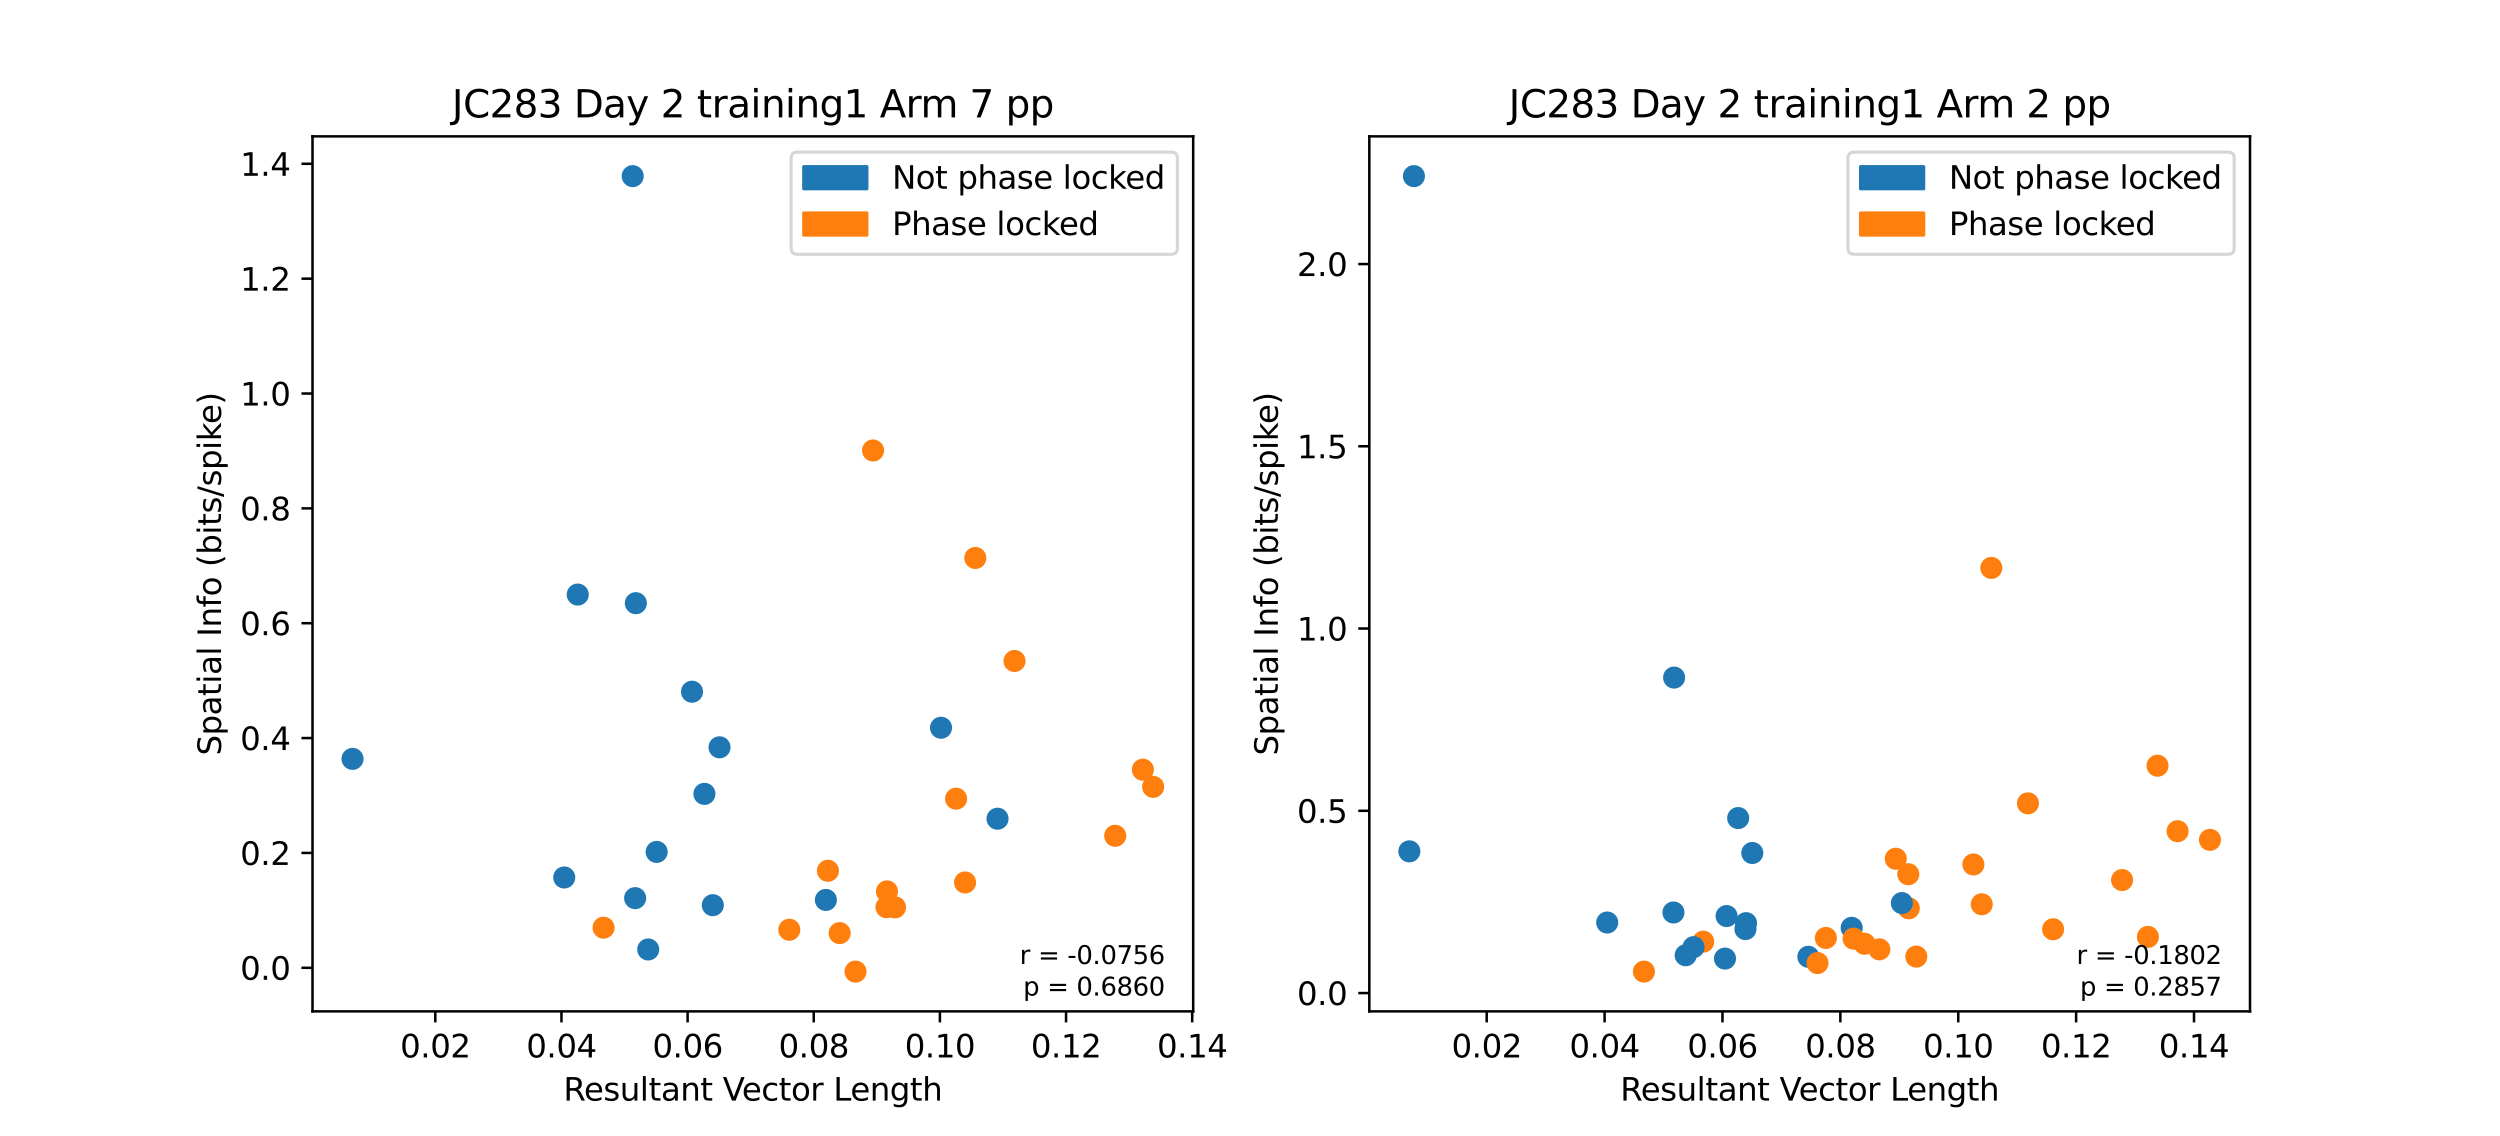 <?xml version="1.0" encoding="utf-8" standalone="no"?>
<!DOCTYPE svg PUBLIC "-//W3C//DTD SVG 1.1//EN"
  "http://www.w3.org/Graphics/SVG/1.1/DTD/svg11.dtd">
<svg xmlns:xlink="http://www.w3.org/1999/xlink" width="792pt" height="360pt" viewBox="0 0 792 360" xmlns="http://www.w3.org/2000/svg" version="1.1">
 <defs>
  <style type="text/css">*{stroke-linejoin: round; stroke-linecap: butt}</style>
 </defs>
 <g id="figure_1">
  <g id="patch_1">
   <path d="M 0 360 
L 792 360 
L 792 0 
L 0 0 
z
" style="fill: #ffffff"/>
  </g>
  <g id="axes_1">
   <g id="patch_2">
    <path d="M 99 320.4 
L 378 320.4 
L 378 43.2 
L 99 43.2 
z
" style="fill: #ffffff"/>
   </g>
   <g id="PathCollection_1">
    <defs>
     <path id="C0_0_6e0abe7664" d="M 0 3 
C 0.796 3 1.559 2.684 2.121 2.121 
C 2.684 1.559 3 0.796 3 -0 
C 3 -0.796 2.684 -1.559 2.121 -2.121 
C 1.559 -2.684 0.796 -3 0 -3 
C -0.796 -3 -1.559 -2.684 -2.121 -2.121 
C -2.684 -1.559 -3 -0.796 -3 0 
C -3 0.796 -2.684 1.559 -2.121 2.121 
C -1.559 2.684 -0.796 3 0 3 
z
"/>
    </defs>
    <g clip-path="url(#pef68d4ac75)">
     <use xlink:href="#C0_0_6e0abe7664" x="208.022" y="269.886" style="fill: #1f77b4; stroke: #1f77b4"/>
    </g>
    <g clip-path="url(#pef68d4ac75)">
     <use xlink:href="#C0_0_6e0abe7664" x="365.318" y="249.275" style="fill: #ff7f0e; stroke: #ff7f0e"/>
    </g>
    <g clip-path="url(#pef68d4ac75)">
     <use xlink:href="#C0_0_6e0abe7664" x="261.637" y="285.101" style="fill: #1f77b4; stroke: #1f77b4"/>
    </g>
    <g clip-path="url(#pef68d4ac75)">
     <use xlink:href="#C0_0_6e0abe7664" x="271.026" y="307.8" style="fill: #ff7f0e; stroke: #ff7f0e"/>
    </g>
    <g clip-path="url(#pef68d4ac75)">
     <use xlink:href="#C0_0_6e0abe7664" x="223.154" y="251.499" style="fill: #1f77b4; stroke: #1f77b4"/>
    </g>
    <g clip-path="url(#pef68d4ac75)">
     <use xlink:href="#C0_0_6e0abe7664" x="201.433" y="191.086" style="fill: #1f77b4; stroke: #1f77b4"/>
    </g>
    <g clip-path="url(#pef68d4ac75)">
     <use xlink:href="#C0_0_6e0abe7664" x="362.062" y="243.838" style="fill: #ff7f0e; stroke: #ff7f0e"/>
    </g>
    <g clip-path="url(#pef68d4ac75)">
     <use xlink:href="#C0_0_6e0abe7664" x="283.537" y="287.445" style="fill: #ff7f0e; stroke: #ff7f0e"/>
    </g>
    <g clip-path="url(#pef68d4ac75)">
     <use xlink:href="#C0_0_6e0abe7664" x="219.232" y="219.136" style="fill: #1f77b4; stroke: #1f77b4"/>
    </g>
    <g clip-path="url(#pef68d4ac75)">
     <use xlink:href="#C0_0_6e0abe7664" x="298.112" y="230.551" style="fill: #1f77b4; stroke: #1f77b4"/>
    </g>
    <g clip-path="url(#pef68d4ac75)">
     <use xlink:href="#C0_0_6e0abe7664" x="225.82" y="286.76" style="fill: #1f77b4; stroke: #1f77b4"/>
    </g>
    <g clip-path="url(#pef68d4ac75)">
     <use xlink:href="#C0_0_6e0abe7664" x="305.732" y="279.565" style="fill: #ff7f0e; stroke: #ff7f0e"/>
    </g>
    <g clip-path="url(#pef68d4ac75)">
     <use xlink:href="#C0_0_6e0abe7664" x="280.828" y="287.389" style="fill: #ff7f0e; stroke: #ff7f0e"/>
    </g>
    <g clip-path="url(#pef68d4ac75)">
     <use xlink:href="#C0_0_6e0abe7664" x="178.752" y="277.983" style="fill: #1f77b4; stroke: #1f77b4"/>
    </g>
    <g clip-path="url(#pef68d4ac75)">
     <use xlink:href="#C0_0_6e0abe7664" x="111.682" y="240.415" style="fill: #1f77b4; stroke: #1f77b4"/>
    </g>
    <g clip-path="url(#pef68d4ac75)">
     <use xlink:href="#C0_0_6e0abe7664" x="321.39" y="209.406" style="fill: #ff7f0e; stroke: #ff7f0e"/>
    </g>
    <g clip-path="url(#pef68d4ac75)">
     <use xlink:href="#C0_0_6e0abe7664" x="266.006" y="295.609" style="fill: #ff7f0e; stroke: #ff7f0e"/>
    </g>
    <g clip-path="url(#pef68d4ac75)">
     <use xlink:href="#C0_0_6e0abe7664" x="183.021" y="188.357" style="fill: #1f77b4; stroke: #1f77b4"/>
    </g>
    <g clip-path="url(#pef68d4ac75)">
     <use xlink:href="#C0_0_6e0abe7664" x="250.048" y="294.542" style="fill: #ff7f0e; stroke: #ff7f0e"/>
    </g>
    <g clip-path="url(#pef68d4ac75)">
     <use xlink:href="#C0_0_6e0abe7664" x="302.888" y="253.023" style="fill: #ff7f0e; stroke: #ff7f0e"/>
    </g>
    <g clip-path="url(#pef68d4ac75)">
     <use xlink:href="#C0_0_6e0abe7664" x="280.994" y="282.396" style="fill: #ff7f0e; stroke: #ff7f0e"/>
    </g>
    <g clip-path="url(#pef68d4ac75)">
     <use xlink:href="#C0_0_6e0abe7664" x="201.213" y="284.528" style="fill: #1f77b4; stroke: #1f77b4"/>
    </g>
    <g clip-path="url(#pef68d4ac75)">
     <use xlink:href="#C0_0_6e0abe7664" x="308.979" y="176.768" style="fill: #ff7f0e; stroke: #ff7f0e"/>
    </g>
    <g clip-path="url(#pef68d4ac75)">
     <use xlink:href="#C0_0_6e0abe7664" x="200.441" y="55.8" style="fill: #1f77b4; stroke: #1f77b4"/>
    </g>
    <g clip-path="url(#pef68d4ac75)">
     <use xlink:href="#C0_0_6e0abe7664" x="276.582" y="142.708" style="fill: #ff7f0e; stroke: #ff7f0e"/>
    </g>
    <g clip-path="url(#pef68d4ac75)">
     <use xlink:href="#C0_0_6e0abe7664" x="353.297" y="264.772" style="fill: #ff7f0e; stroke: #ff7f0e"/>
    </g>
    <g clip-path="url(#pef68d4ac75)">
     <use xlink:href="#C0_0_6e0abe7664" x="191.206" y="293.89" style="fill: #ff7f0e; stroke: #ff7f0e"/>
    </g>
    <g clip-path="url(#pef68d4ac75)">
     <use xlink:href="#C0_0_6e0abe7664" x="262.283" y="275.866" style="fill: #ff7f0e; stroke: #ff7f0e"/>
    </g>
    <g clip-path="url(#pef68d4ac75)">
     <use xlink:href="#C0_0_6e0abe7664" x="205.357" y="300.789" style="fill: #1f77b4; stroke: #1f77b4"/>
    </g>
    <g clip-path="url(#pef68d4ac75)">
     <use xlink:href="#C0_0_6e0abe7664" x="316.014" y="259.37" style="fill: #1f77b4; stroke: #1f77b4"/>
    </g>
    <g clip-path="url(#pef68d4ac75)">
     <use xlink:href="#C0_0_6e0abe7664" x="227.944" y="236.745" style="fill: #1f77b4; stroke: #1f77b4"/>
    </g>
   </g>
   <g id="matplotlib.axis_1">
    <g id="xtick_1">
     <g id="line2d_1">
      <defs>
       <path id="m5cab995575" d="M 0 0 
L 0 3.5 
" style="stroke: #000000; stroke-width: 0.8"/>
      </defs>
      <g>
       <use xlink:href="#m5cab995575" x="137.905" y="320.4" style="stroke: #000000; stroke-width: 0.8"/>
      </g>
     </g>
     <g id="text_1">
      <!-- 0.02 -->
      <g transform="translate(126.773 334.998)scale(0.1 -0.1)">
       <defs>
        <path id="DejaVuSans-30" d="M 2034 4250 
Q 1547 4250 1301 3770 
Q 1056 3291 1056 2328 
Q 1056 1369 1301 889 
Q 1547 409 2034 409 
Q 2525 409 2770 889 
Q 3016 1369 3016 2328 
Q 3016 3291 2770 3770 
Q 2525 4250 2034 4250 
z
M 2034 4750 
Q 2819 4750 3233 4129 
Q 3647 3509 3647 2328 
Q 3647 1150 3233 529 
Q 2819 -91 2034 -91 
Q 1250 -91 836 529 
Q 422 1150 422 2328 
Q 422 3509 836 4129 
Q 1250 4750 2034 4750 
z
" transform="scale(0.016)"/>
        <path id="DejaVuSans-2e" d="M 684 794 
L 1344 794 
L 1344 0 
L 684 0 
L 684 794 
z
" transform="scale(0.016)"/>
        <path id="DejaVuSans-32" d="M 1228 531 
L 3431 531 
L 3431 0 
L 469 0 
L 469 531 
Q 828 903 1448 1529 
Q 2069 2156 2228 2338 
Q 2531 2678 2651 2914 
Q 2772 3150 2772 3378 
Q 2772 3750 2511 3984 
Q 2250 4219 1831 4219 
Q 1534 4219 1204 4116 
Q 875 4013 500 3803 
L 500 4441 
Q 881 4594 1212 4672 
Q 1544 4750 1819 4750 
Q 2544 4750 2975 4387 
Q 3406 4025 3406 3419 
Q 3406 3131 3298 2873 
Q 3191 2616 2906 2266 
Q 2828 2175 2409 1742 
Q 1991 1309 1228 531 
z
" transform="scale(0.016)"/>
       </defs>
       <use xlink:href="#DejaVuSans-30"/>
       <use xlink:href="#DejaVuSans-2e" x="63.623"/>
       <use xlink:href="#DejaVuSans-30" x="95.41"/>
       <use xlink:href="#DejaVuSans-32" x="159.033"/>
      </g>
     </g>
    </g>
    <g id="xtick_2">
     <g id="line2d_2">
      <g>
       <use xlink:href="#m5cab995575" x="177.869" y="320.4" style="stroke: #000000; stroke-width: 0.8"/>
      </g>
     </g>
     <g id="text_2">
      <!-- 0.04 -->
      <g transform="translate(166.736 334.998)scale(0.1 -0.1)">
       <defs>
        <path id="DejaVuSans-34" d="M 2419 4116 
L 825 1625 
L 2419 1625 
L 2419 4116 
z
M 2253 4666 
L 3047 4666 
L 3047 1625 
L 3713 1625 
L 3713 1100 
L 3047 1100 
L 3047 0 
L 2419 0 
L 2419 1100 
L 313 1100 
L 313 1709 
L 2253 4666 
z
" transform="scale(0.016)"/>
       </defs>
       <use xlink:href="#DejaVuSans-30"/>
       <use xlink:href="#DejaVuSans-2e" x="63.623"/>
       <use xlink:href="#DejaVuSans-30" x="95.41"/>
       <use xlink:href="#DejaVuSans-34" x="159.033"/>
      </g>
     </g>
    </g>
    <g id="xtick_3">
     <g id="line2d_3">
      <g>
       <use xlink:href="#m5cab995575" x="217.833" y="320.4" style="stroke: #000000; stroke-width: 0.8"/>
      </g>
     </g>
     <g id="text_3">
      <!-- 0.06 -->
      <g transform="translate(206.7 334.998)scale(0.1 -0.1)">
       <defs>
        <path id="DejaVuSans-36" d="M 2113 2584 
Q 1688 2584 1439 2293 
Q 1191 2003 1191 1497 
Q 1191 994 1439 701 
Q 1688 409 2113 409 
Q 2538 409 2786 701 
Q 3034 994 3034 1497 
Q 3034 2003 2786 2293 
Q 2538 2584 2113 2584 
z
M 3366 4563 
L 3366 3988 
Q 3128 4100 2886 4159 
Q 2644 4219 2406 4219 
Q 1781 4219 1451 3797 
Q 1122 3375 1075 2522 
Q 1259 2794 1537 2939 
Q 1816 3084 2150 3084 
Q 2853 3084 3261 2657 
Q 3669 2231 3669 1497 
Q 3669 778 3244 343 
Q 2819 -91 2113 -91 
Q 1303 -91 875 529 
Q 447 1150 447 2328 
Q 447 3434 972 4092 
Q 1497 4750 2381 4750 
Q 2619 4750 2861 4703 
Q 3103 4656 3366 4563 
z
" transform="scale(0.016)"/>
       </defs>
       <use xlink:href="#DejaVuSans-30"/>
       <use xlink:href="#DejaVuSans-2e" x="63.623"/>
       <use xlink:href="#DejaVuSans-30" x="95.41"/>
       <use xlink:href="#DejaVuSans-36" x="159.033"/>
      </g>
     </g>
    </g>
    <g id="xtick_4">
     <g id="line2d_4">
      <g>
       <use xlink:href="#m5cab995575" x="257.797" y="320.4" style="stroke: #000000; stroke-width: 0.8"/>
      </g>
     </g>
     <g id="text_4">
      <!-- 0.08 -->
      <g transform="translate(246.664 334.998)scale(0.1 -0.1)">
       <defs>
        <path id="DejaVuSans-38" d="M 2034 2216 
Q 1584 2216 1326 1975 
Q 1069 1734 1069 1313 
Q 1069 891 1326 650 
Q 1584 409 2034 409 
Q 2484 409 2743 651 
Q 3003 894 3003 1313 
Q 3003 1734 2745 1975 
Q 2488 2216 2034 2216 
z
M 1403 2484 
Q 997 2584 770 2862 
Q 544 3141 544 3541 
Q 544 4100 942 4425 
Q 1341 4750 2034 4750 
Q 2731 4750 3128 4425 
Q 3525 4100 3525 3541 
Q 3525 3141 3298 2862 
Q 3072 2584 2669 2484 
Q 3125 2378 3379 2068 
Q 3634 1759 3634 1313 
Q 3634 634 3220 271 
Q 2806 -91 2034 -91 
Q 1263 -91 848 271 
Q 434 634 434 1313 
Q 434 1759 690 2068 
Q 947 2378 1403 2484 
z
M 1172 3481 
Q 1172 3119 1398 2916 
Q 1625 2713 2034 2713 
Q 2441 2713 2670 2916 
Q 2900 3119 2900 3481 
Q 2900 3844 2670 4047 
Q 2441 4250 2034 4250 
Q 1625 4250 1398 4047 
Q 1172 3844 1172 3481 
z
" transform="scale(0.016)"/>
       </defs>
       <use xlink:href="#DejaVuSans-30"/>
       <use xlink:href="#DejaVuSans-2e" x="63.623"/>
       <use xlink:href="#DejaVuSans-30" x="95.41"/>
       <use xlink:href="#DejaVuSans-38" x="159.033"/>
      </g>
     </g>
    </g>
    <g id="xtick_5">
     <g id="line2d_5">
      <g>
       <use xlink:href="#m5cab995575" x="297.761" y="320.4" style="stroke: #000000; stroke-width: 0.8"/>
      </g>
     </g>
     <g id="text_5">
      <!-- 0.10 -->
      <g transform="translate(286.628 334.998)scale(0.1 -0.1)">
       <defs>
        <path id="DejaVuSans-31" d="M 794 531 
L 1825 531 
L 1825 4091 
L 703 3866 
L 703 4441 
L 1819 4666 
L 2450 4666 
L 2450 531 
L 3481 531 
L 3481 0 
L 794 0 
L 794 531 
z
" transform="scale(0.016)"/>
       </defs>
       <use xlink:href="#DejaVuSans-30"/>
       <use xlink:href="#DejaVuSans-2e" x="63.623"/>
       <use xlink:href="#DejaVuSans-31" x="95.41"/>
       <use xlink:href="#DejaVuSans-30" x="159.033"/>
      </g>
     </g>
    </g>
    <g id="xtick_6">
     <g id="line2d_6">
      <g>
       <use xlink:href="#m5cab995575" x="337.725" y="320.4" style="stroke: #000000; stroke-width: 0.8"/>
      </g>
     </g>
     <g id="text_6">
      <!-- 0.12 -->
      <g transform="translate(326.592 334.998)scale(0.1 -0.1)">
       <use xlink:href="#DejaVuSans-30"/>
       <use xlink:href="#DejaVuSans-2e" x="63.623"/>
       <use xlink:href="#DejaVuSans-31" x="95.41"/>
       <use xlink:href="#DejaVuSans-32" x="159.033"/>
      </g>
     </g>
    </g>
    <g id="xtick_7">
     <g id="line2d_7">
      <g>
       <use xlink:href="#m5cab995575" x="377.689" y="320.4" style="stroke: #000000; stroke-width: 0.8"/>
      </g>
     </g>
     <g id="text_7">
      <!-- 0.14 -->
      <g transform="translate(366.556 334.998)scale(0.1 -0.1)">
       <use xlink:href="#DejaVuSans-30"/>
       <use xlink:href="#DejaVuSans-2e" x="63.623"/>
       <use xlink:href="#DejaVuSans-31" x="95.41"/>
       <use xlink:href="#DejaVuSans-34" x="159.033"/>
      </g>
     </g>
    </g>
    <g id="text_8">
     <!-- Resultant Vector Length -->
     <g transform="translate(178.5 348.677)scale(0.1 -0.1)">
      <defs>
       <path id="DejaVuSans-52" d="M 2841 2188 
Q 3044 2119 3236 1894 
Q 3428 1669 3622 1275 
L 4263 0 
L 3584 0 
L 2988 1197 
Q 2756 1666 2539 1819 
Q 2322 1972 1947 1972 
L 1259 1972 
L 1259 0 
L 628 0 
L 628 4666 
L 2053 4666 
Q 2853 4666 3247 4331 
Q 3641 3997 3641 3322 
Q 3641 2881 3436 2590 
Q 3231 2300 2841 2188 
z
M 1259 4147 
L 1259 2491 
L 2053 2491 
Q 2509 2491 2742 2702 
Q 2975 2913 2975 3322 
Q 2975 3731 2742 3939 
Q 2509 4147 2053 4147 
L 1259 4147 
z
" transform="scale(0.016)"/>
       <path id="DejaVuSans-65" d="M 3597 1894 
L 3597 1613 
L 953 1613 
Q 991 1019 1311 708 
Q 1631 397 2203 397 
Q 2534 397 2845 478 
Q 3156 559 3463 722 
L 3463 178 
Q 3153 47 2828 -22 
Q 2503 -91 2169 -91 
Q 1331 -91 842 396 
Q 353 884 353 1716 
Q 353 2575 817 3079 
Q 1281 3584 2069 3584 
Q 2775 3584 3186 3129 
Q 3597 2675 3597 1894 
z
M 3022 2063 
Q 3016 2534 2758 2815 
Q 2500 3097 2075 3097 
Q 1594 3097 1305 2825 
Q 1016 2553 972 2059 
L 3022 2063 
z
" transform="scale(0.016)"/>
       <path id="DejaVuSans-73" d="M 2834 3397 
L 2834 2853 
Q 2591 2978 2328 3040 
Q 2066 3103 1784 3103 
Q 1356 3103 1142 2972 
Q 928 2841 928 2578 
Q 928 2378 1081 2264 
Q 1234 2150 1697 2047 
L 1894 2003 
Q 2506 1872 2764 1633 
Q 3022 1394 3022 966 
Q 3022 478 2636 193 
Q 2250 -91 1575 -91 
Q 1294 -91 989 -36 
Q 684 19 347 128 
L 347 722 
Q 666 556 975 473 
Q 1284 391 1588 391 
Q 1994 391 2212 530 
Q 2431 669 2431 922 
Q 2431 1156 2273 1281 
Q 2116 1406 1581 1522 
L 1381 1569 
Q 847 1681 609 1914 
Q 372 2147 372 2553 
Q 372 3047 722 3315 
Q 1072 3584 1716 3584 
Q 2034 3584 2315 3537 
Q 2597 3491 2834 3397 
z
" transform="scale(0.016)"/>
       <path id="DejaVuSans-75" d="M 544 1381 
L 544 3500 
L 1119 3500 
L 1119 1403 
Q 1119 906 1312 657 
Q 1506 409 1894 409 
Q 2359 409 2629 706 
Q 2900 1003 2900 1516 
L 2900 3500 
L 3475 3500 
L 3475 0 
L 2900 0 
L 2900 538 
Q 2691 219 2414 64 
Q 2138 -91 1772 -91 
Q 1169 -91 856 284 
Q 544 659 544 1381 
z
M 1991 3584 
L 1991 3584 
z
" transform="scale(0.016)"/>
       <path id="DejaVuSans-6c" d="M 603 4863 
L 1178 4863 
L 1178 0 
L 603 0 
L 603 4863 
z
" transform="scale(0.016)"/>
       <path id="DejaVuSans-74" d="M 1172 4494 
L 1172 3500 
L 2356 3500 
L 2356 3053 
L 1172 3053 
L 1172 1153 
Q 1172 725 1289 603 
Q 1406 481 1766 481 
L 2356 481 
L 2356 0 
L 1766 0 
Q 1100 0 847 248 
Q 594 497 594 1153 
L 594 3053 
L 172 3053 
L 172 3500 
L 594 3500 
L 594 4494 
L 1172 4494 
z
" transform="scale(0.016)"/>
       <path id="DejaVuSans-61" d="M 2194 1759 
Q 1497 1759 1228 1600 
Q 959 1441 959 1056 
Q 959 750 1161 570 
Q 1363 391 1709 391 
Q 2188 391 2477 730 
Q 2766 1069 2766 1631 
L 2766 1759 
L 2194 1759 
z
M 3341 1997 
L 3341 0 
L 2766 0 
L 2766 531 
Q 2569 213 2275 61 
Q 1981 -91 1556 -91 
Q 1019 -91 701 211 
Q 384 513 384 1019 
Q 384 1609 779 1909 
Q 1175 2209 1959 2209 
L 2766 2209 
L 2766 2266 
Q 2766 2663 2505 2880 
Q 2244 3097 1772 3097 
Q 1472 3097 1187 3025 
Q 903 2953 641 2809 
L 641 3341 
Q 956 3463 1253 3523 
Q 1550 3584 1831 3584 
Q 2591 3584 2966 3190 
Q 3341 2797 3341 1997 
z
" transform="scale(0.016)"/>
       <path id="DejaVuSans-6e" d="M 3513 2113 
L 3513 0 
L 2938 0 
L 2938 2094 
Q 2938 2591 2744 2837 
Q 2550 3084 2163 3084 
Q 1697 3084 1428 2787 
Q 1159 2491 1159 1978 
L 1159 0 
L 581 0 
L 581 3500 
L 1159 3500 
L 1159 2956 
Q 1366 3272 1645 3428 
Q 1925 3584 2291 3584 
Q 2894 3584 3203 3211 
Q 3513 2838 3513 2113 
z
" transform="scale(0.016)"/>
       <path id="DejaVuSans-20" transform="scale(0.016)"/>
       <path id="DejaVuSans-56" d="M 1831 0 
L 50 4666 
L 709 4666 
L 2188 738 
L 3669 4666 
L 4325 4666 
L 2547 0 
L 1831 0 
z
" transform="scale(0.016)"/>
       <path id="DejaVuSans-63" d="M 3122 3366 
L 3122 2828 
Q 2878 2963 2633 3030 
Q 2388 3097 2138 3097 
Q 1578 3097 1268 2742 
Q 959 2388 959 1747 
Q 959 1106 1268 751 
Q 1578 397 2138 397 
Q 2388 397 2633 464 
Q 2878 531 3122 666 
L 3122 134 
Q 2881 22 2623 -34 
Q 2366 -91 2075 -91 
Q 1284 -91 818 406 
Q 353 903 353 1747 
Q 353 2603 823 3093 
Q 1294 3584 2113 3584 
Q 2378 3584 2631 3529 
Q 2884 3475 3122 3366 
z
" transform="scale(0.016)"/>
       <path id="DejaVuSans-6f" d="M 1959 3097 
Q 1497 3097 1228 2736 
Q 959 2375 959 1747 
Q 959 1119 1226 758 
Q 1494 397 1959 397 
Q 2419 397 2687 759 
Q 2956 1122 2956 1747 
Q 2956 2369 2687 2733 
Q 2419 3097 1959 3097 
z
M 1959 3584 
Q 2709 3584 3137 3096 
Q 3566 2609 3566 1747 
Q 3566 888 3137 398 
Q 2709 -91 1959 -91 
Q 1206 -91 779 398 
Q 353 888 353 1747 
Q 353 2609 779 3096 
Q 1206 3584 1959 3584 
z
" transform="scale(0.016)"/>
       <path id="DejaVuSans-72" d="M 2631 2963 
Q 2534 3019 2420 3045 
Q 2306 3072 2169 3072 
Q 1681 3072 1420 2755 
Q 1159 2438 1159 1844 
L 1159 0 
L 581 0 
L 581 3500 
L 1159 3500 
L 1159 2956 
Q 1341 3275 1631 3429 
Q 1922 3584 2338 3584 
Q 2397 3584 2469 3576 
Q 2541 3569 2628 3553 
L 2631 2963 
z
" transform="scale(0.016)"/>
       <path id="DejaVuSans-4c" d="M 628 4666 
L 1259 4666 
L 1259 531 
L 3531 531 
L 3531 0 
L 628 0 
L 628 4666 
z
" transform="scale(0.016)"/>
       <path id="DejaVuSans-67" d="M 2906 1791 
Q 2906 2416 2648 2759 
Q 2391 3103 1925 3103 
Q 1463 3103 1205 2759 
Q 947 2416 947 1791 
Q 947 1169 1205 825 
Q 1463 481 1925 481 
Q 2391 481 2648 825 
Q 2906 1169 2906 1791 
z
M 3481 434 
Q 3481 -459 3084 -895 
Q 2688 -1331 1869 -1331 
Q 1566 -1331 1297 -1286 
Q 1028 -1241 775 -1147 
L 775 -588 
Q 1028 -725 1275 -790 
Q 1522 -856 1778 -856 
Q 2344 -856 2625 -561 
Q 2906 -266 2906 331 
L 2906 616 
Q 2728 306 2450 153 
Q 2172 0 1784 0 
Q 1141 0 747 490 
Q 353 981 353 1791 
Q 353 2603 747 3093 
Q 1141 3584 1784 3584 
Q 2172 3584 2450 3431 
Q 2728 3278 2906 2969 
L 2906 3500 
L 3481 3500 
L 3481 434 
z
" transform="scale(0.016)"/>
       <path id="DejaVuSans-68" d="M 3513 2113 
L 3513 0 
L 2938 0 
L 2938 2094 
Q 2938 2591 2744 2837 
Q 2550 3084 2163 3084 
Q 1697 3084 1428 2787 
Q 1159 2491 1159 1978 
L 1159 0 
L 581 0 
L 581 4863 
L 1159 4863 
L 1159 2956 
Q 1366 3272 1645 3428 
Q 1925 3584 2291 3584 
Q 2894 3584 3203 3211 
Q 3513 2838 3513 2113 
z
" transform="scale(0.016)"/>
      </defs>
      <use xlink:href="#DejaVuSans-52"/>
      <use xlink:href="#DejaVuSans-65" x="64.982"/>
      <use xlink:href="#DejaVuSans-73" x="126.506"/>
      <use xlink:href="#DejaVuSans-75" x="178.605"/>
      <use xlink:href="#DejaVuSans-6c" x="241.984"/>
      <use xlink:href="#DejaVuSans-74" x="269.768"/>
      <use xlink:href="#DejaVuSans-61" x="308.977"/>
      <use xlink:href="#DejaVuSans-6e" x="370.256"/>
      <use xlink:href="#DejaVuSans-74" x="433.635"/>
      <use xlink:href="#DejaVuSans-20" x="472.844"/>
      <use xlink:href="#DejaVuSans-56" x="504.631"/>
      <use xlink:href="#DejaVuSans-65" x="565.289"/>
      <use xlink:href="#DejaVuSans-63" x="626.812"/>
      <use xlink:href="#DejaVuSans-74" x="681.793"/>
      <use xlink:href="#DejaVuSans-6f" x="721.002"/>
      <use xlink:href="#DejaVuSans-72" x="782.184"/>
      <use xlink:href="#DejaVuSans-20" x="823.297"/>
      <use xlink:href="#DejaVuSans-4c" x="855.084"/>
      <use xlink:href="#DejaVuSans-65" x="909.047"/>
      <use xlink:href="#DejaVuSans-6e" x="970.57"/>
      <use xlink:href="#DejaVuSans-67" x="1033.949"/>
      <use xlink:href="#DejaVuSans-74" x="1097.426"/>
      <use xlink:href="#DejaVuSans-68" x="1136.635"/>
     </g>
    </g>
   </g>
   <g id="matplotlib.axis_2">
    <g id="ytick_1">
     <g id="line2d_8">
      <defs>
       <path id="ma5aa54ca08" d="M 0 0 
L -3.5 0 
" style="stroke: #000000; stroke-width: 0.8"/>
      </defs>
      <g>
       <use xlink:href="#ma5aa54ca08" x="99" y="306.593" style="stroke: #000000; stroke-width: 0.8"/>
      </g>
     </g>
     <g id="text_9">
      <!-- 0.0 -->
      <g transform="translate(76.097 310.392)scale(0.1 -0.1)">
       <use xlink:href="#DejaVuSans-30"/>
       <use xlink:href="#DejaVuSans-2e" x="63.623"/>
       <use xlink:href="#DejaVuSans-30" x="95.41"/>
      </g>
     </g>
    </g>
    <g id="ytick_2">
     <g id="line2d_9">
      <g>
       <use xlink:href="#ma5aa54ca08" x="99" y="270.207" style="stroke: #000000; stroke-width: 0.8"/>
      </g>
     </g>
     <g id="text_10">
      <!-- 0.2 -->
      <g transform="translate(76.097 274.006)scale(0.1 -0.1)">
       <use xlink:href="#DejaVuSans-30"/>
       <use xlink:href="#DejaVuSans-2e" x="63.623"/>
       <use xlink:href="#DejaVuSans-32" x="95.41"/>
      </g>
     </g>
    </g>
    <g id="ytick_3">
     <g id="line2d_10">
      <g>
       <use xlink:href="#ma5aa54ca08" x="99" y="233.821" style="stroke: #000000; stroke-width: 0.8"/>
      </g>
     </g>
     <g id="text_11">
      <!-- 0.4 -->
      <g transform="translate(76.097 237.62)scale(0.1 -0.1)">
       <use xlink:href="#DejaVuSans-30"/>
       <use xlink:href="#DejaVuSans-2e" x="63.623"/>
       <use xlink:href="#DejaVuSans-34" x="95.41"/>
      </g>
     </g>
    </g>
    <g id="ytick_4">
     <g id="line2d_11">
      <g>
       <use xlink:href="#ma5aa54ca08" x="99" y="197.435" style="stroke: #000000; stroke-width: 0.8"/>
      </g>
     </g>
     <g id="text_12">
      <!-- 0.6 -->
      <g transform="translate(76.097 201.234)scale(0.1 -0.1)">
       <use xlink:href="#DejaVuSans-30"/>
       <use xlink:href="#DejaVuSans-2e" x="63.623"/>
       <use xlink:href="#DejaVuSans-36" x="95.41"/>
      </g>
     </g>
    </g>
    <g id="ytick_5">
     <g id="line2d_12">
      <g>
       <use xlink:href="#ma5aa54ca08" x="99" y="161.049" style="stroke: #000000; stroke-width: 0.8"/>
      </g>
     </g>
     <g id="text_13">
      <!-- 0.8 -->
      <g transform="translate(76.097 164.848)scale(0.1 -0.1)">
       <use xlink:href="#DejaVuSans-30"/>
       <use xlink:href="#DejaVuSans-2e" x="63.623"/>
       <use xlink:href="#DejaVuSans-38" x="95.41"/>
      </g>
     </g>
    </g>
    <g id="ytick_6">
     <g id="line2d_13">
      <g>
       <use xlink:href="#ma5aa54ca08" x="99" y="124.663" style="stroke: #000000; stroke-width: 0.8"/>
      </g>
     </g>
     <g id="text_14">
      <!-- 1.0 -->
      <g transform="translate(76.097 128.462)scale(0.1 -0.1)">
       <use xlink:href="#DejaVuSans-31"/>
       <use xlink:href="#DejaVuSans-2e" x="63.623"/>
       <use xlink:href="#DejaVuSans-30" x="95.41"/>
      </g>
     </g>
    </g>
    <g id="ytick_7">
     <g id="line2d_14">
      <g>
       <use xlink:href="#ma5aa54ca08" x="99" y="88.277" style="stroke: #000000; stroke-width: 0.8"/>
      </g>
     </g>
     <g id="text_15">
      <!-- 1.2 -->
      <g transform="translate(76.097 92.076)scale(0.1 -0.1)">
       <use xlink:href="#DejaVuSans-31"/>
       <use xlink:href="#DejaVuSans-2e" x="63.623"/>
       <use xlink:href="#DejaVuSans-32" x="95.41"/>
      </g>
     </g>
    </g>
    <g id="ytick_8">
     <g id="line2d_15">
      <g>
       <use xlink:href="#ma5aa54ca08" x="99" y="51.891" style="stroke: #000000; stroke-width: 0.8"/>
      </g>
     </g>
     <g id="text_16">
      <!-- 1.4 -->
      <g transform="translate(76.097 55.69)scale(0.1 -0.1)">
       <use xlink:href="#DejaVuSans-31"/>
       <use xlink:href="#DejaVuSans-2e" x="63.623"/>
       <use xlink:href="#DejaVuSans-34" x="95.41"/>
      </g>
     </g>
    </g>
    <g id="text_17">
     <!-- Spatial Info (bits/spike) -->
     <g transform="translate(70.017 239.329)rotate(-90)scale(0.1 -0.1)">
      <defs>
       <path id="DejaVuSans-53" d="M 3425 4513 
L 3425 3897 
Q 3066 4069 2747 4153 
Q 2428 4238 2131 4238 
Q 1616 4238 1336 4038 
Q 1056 3838 1056 3469 
Q 1056 3159 1242 3001 
Q 1428 2844 1947 2747 
L 2328 2669 
Q 3034 2534 3370 2195 
Q 3706 1856 3706 1288 
Q 3706 609 3251 259 
Q 2797 -91 1919 -91 
Q 1588 -91 1214 -16 
Q 841 59 441 206 
L 441 856 
Q 825 641 1194 531 
Q 1563 422 1919 422 
Q 2459 422 2753 634 
Q 3047 847 3047 1241 
Q 3047 1584 2836 1778 
Q 2625 1972 2144 2069 
L 1759 2144 
Q 1053 2284 737 2584 
Q 422 2884 422 3419 
Q 422 4038 858 4394 
Q 1294 4750 2059 4750 
Q 2388 4750 2728 4690 
Q 3069 4631 3425 4513 
z
" transform="scale(0.016)"/>
       <path id="DejaVuSans-70" d="M 1159 525 
L 1159 -1331 
L 581 -1331 
L 581 3500 
L 1159 3500 
L 1159 2969 
Q 1341 3281 1617 3432 
Q 1894 3584 2278 3584 
Q 2916 3584 3314 3078 
Q 3713 2572 3713 1747 
Q 3713 922 3314 415 
Q 2916 -91 2278 -91 
Q 1894 -91 1617 61 
Q 1341 213 1159 525 
z
M 3116 1747 
Q 3116 2381 2855 2742 
Q 2594 3103 2138 3103 
Q 1681 3103 1420 2742 
Q 1159 2381 1159 1747 
Q 1159 1113 1420 752 
Q 1681 391 2138 391 
Q 2594 391 2855 752 
Q 3116 1113 3116 1747 
z
" transform="scale(0.016)"/>
       <path id="DejaVuSans-69" d="M 603 3500 
L 1178 3500 
L 1178 0 
L 603 0 
L 603 3500 
z
M 603 4863 
L 1178 4863 
L 1178 4134 
L 603 4134 
L 603 4863 
z
" transform="scale(0.016)"/>
       <path id="DejaVuSans-49" d="M 628 4666 
L 1259 4666 
L 1259 0 
L 628 0 
L 628 4666 
z
" transform="scale(0.016)"/>
       <path id="DejaVuSans-66" d="M 2375 4863 
L 2375 4384 
L 1825 4384 
Q 1516 4384 1395 4259 
Q 1275 4134 1275 3809 
L 1275 3500 
L 2222 3500 
L 2222 3053 
L 1275 3053 
L 1275 0 
L 697 0 
L 697 3053 
L 147 3053 
L 147 3500 
L 697 3500 
L 697 3744 
Q 697 4328 969 4595 
Q 1241 4863 1831 4863 
L 2375 4863 
z
" transform="scale(0.016)"/>
       <path id="DejaVuSans-28" d="M 1984 4856 
Q 1566 4138 1362 3434 
Q 1159 2731 1159 2009 
Q 1159 1288 1364 580 
Q 1569 -128 1984 -844 
L 1484 -844 
Q 1016 -109 783 600 
Q 550 1309 550 2009 
Q 550 2706 781 3412 
Q 1013 4119 1484 4856 
L 1984 4856 
z
" transform="scale(0.016)"/>
       <path id="DejaVuSans-62" d="M 3116 1747 
Q 3116 2381 2855 2742 
Q 2594 3103 2138 3103 
Q 1681 3103 1420 2742 
Q 1159 2381 1159 1747 
Q 1159 1113 1420 752 
Q 1681 391 2138 391 
Q 2594 391 2855 752 
Q 3116 1113 3116 1747 
z
M 1159 2969 
Q 1341 3281 1617 3432 
Q 1894 3584 2278 3584 
Q 2916 3584 3314 3078 
Q 3713 2572 3713 1747 
Q 3713 922 3314 415 
Q 2916 -91 2278 -91 
Q 1894 -91 1617 61 
Q 1341 213 1159 525 
L 1159 0 
L 581 0 
L 581 4863 
L 1159 4863 
L 1159 2969 
z
" transform="scale(0.016)"/>
       <path id="DejaVuSans-2f" d="M 1625 4666 
L 2156 4666 
L 531 -594 
L 0 -594 
L 1625 4666 
z
" transform="scale(0.016)"/>
       <path id="DejaVuSans-6b" d="M 581 4863 
L 1159 4863 
L 1159 1991 
L 2875 3500 
L 3609 3500 
L 1753 1863 
L 3688 0 
L 2938 0 
L 1159 1709 
L 1159 0 
L 581 0 
L 581 4863 
z
" transform="scale(0.016)"/>
       <path id="DejaVuSans-29" d="M 513 4856 
L 1013 4856 
Q 1481 4119 1714 3412 
Q 1947 2706 1947 2009 
Q 1947 1309 1714 600 
Q 1481 -109 1013 -844 
L 513 -844 
Q 928 -128 1133 580 
Q 1338 1288 1338 2009 
Q 1338 2731 1133 3434 
Q 928 4138 513 4856 
z
" transform="scale(0.016)"/>
      </defs>
      <use xlink:href="#DejaVuSans-53"/>
      <use xlink:href="#DejaVuSans-70" x="63.477"/>
      <use xlink:href="#DejaVuSans-61" x="126.953"/>
      <use xlink:href="#DejaVuSans-74" x="188.232"/>
      <use xlink:href="#DejaVuSans-69" x="227.441"/>
      <use xlink:href="#DejaVuSans-61" x="255.225"/>
      <use xlink:href="#DejaVuSans-6c" x="316.504"/>
      <use xlink:href="#DejaVuSans-20" x="344.287"/>
      <use xlink:href="#DejaVuSans-49" x="376.074"/>
      <use xlink:href="#DejaVuSans-6e" x="405.566"/>
      <use xlink:href="#DejaVuSans-66" x="468.945"/>
      <use xlink:href="#DejaVuSans-6f" x="504.15"/>
      <use xlink:href="#DejaVuSans-20" x="565.332"/>
      <use xlink:href="#DejaVuSans-28" x="597.119"/>
      <use xlink:href="#DejaVuSans-62" x="636.133"/>
      <use xlink:href="#DejaVuSans-69" x="699.609"/>
      <use xlink:href="#DejaVuSans-74" x="727.393"/>
      <use xlink:href="#DejaVuSans-73" x="766.602"/>
      <use xlink:href="#DejaVuSans-2f" x="818.701"/>
      <use xlink:href="#DejaVuSans-73" x="852.393"/>
      <use xlink:href="#DejaVuSans-70" x="904.492"/>
      <use xlink:href="#DejaVuSans-69" x="967.969"/>
      <use xlink:href="#DejaVuSans-6b" x="995.752"/>
      <use xlink:href="#DejaVuSans-65" x="1050.037"/>
      <use xlink:href="#DejaVuSans-29" x="1111.561"/>
     </g>
    </g>
   </g>
   <g id="patch_3">
    <path d="M 99 320.4 
L 99 43.2 
" style="fill: none; stroke: #000000; stroke-width: 0.8; stroke-linejoin: miter; stroke-linecap: square"/>
   </g>
   <g id="patch_4">
    <path d="M 378 320.4 
L 378 43.2 
" style="fill: none; stroke: #000000; stroke-width: 0.8; stroke-linejoin: miter; stroke-linecap: square"/>
   </g>
   <g id="patch_5">
    <path d="M 99 320.4 
L 378 320.4 
" style="fill: none; stroke: #000000; stroke-width: 0.8; stroke-linejoin: miter; stroke-linecap: square"/>
   </g>
   <g id="patch_6">
    <path d="M 99 43.2 
L 378 43.2 
" style="fill: none; stroke: #000000; stroke-width: 0.8; stroke-linejoin: miter; stroke-linecap: square"/>
   </g>
   <g id="text_18">
    <!-- r = -0.0756 -->
    <g transform="translate(323.044 305.4)scale(0.08 -0.08)">
     <defs>
      <path id="DejaVuSans-3d" d="M 678 2906 
L 4684 2906 
L 4684 2381 
L 678 2381 
L 678 2906 
z
M 678 1631 
L 4684 1631 
L 4684 1100 
L 678 1100 
L 678 1631 
z
" transform="scale(0.016)"/>
      <path id="DejaVuSans-2d" d="M 313 2009 
L 1997 2009 
L 1997 1497 
L 313 1497 
L 313 2009 
z
" transform="scale(0.016)"/>
      <path id="DejaVuSans-37" d="M 525 4666 
L 3525 4666 
L 3525 4397 
L 1831 0 
L 1172 0 
L 2766 4134 
L 525 4134 
L 525 4666 
z
" transform="scale(0.016)"/>
      <path id="DejaVuSans-35" d="M 691 4666 
L 3169 4666 
L 3169 4134 
L 1269 4134 
L 1269 2991 
Q 1406 3038 1543 3061 
Q 1681 3084 1819 3084 
Q 2600 3084 3056 2656 
Q 3513 2228 3513 1497 
Q 3513 744 3044 326 
Q 2575 -91 1722 -91 
Q 1428 -91 1123 -41 
Q 819 9 494 109 
L 494 744 
Q 775 591 1075 516 
Q 1375 441 1709 441 
Q 2250 441 2565 725 
Q 2881 1009 2881 1497 
Q 2881 1984 2565 2268 
Q 2250 2553 1709 2553 
Q 1456 2553 1204 2497 
Q 953 2441 691 2322 
L 691 4666 
z
" transform="scale(0.016)"/>
     </defs>
     <use xlink:href="#DejaVuSans-72"/>
     <use xlink:href="#DejaVuSans-20" x="41.113"/>
     <use xlink:href="#DejaVuSans-3d" x="72.9"/>
     <use xlink:href="#DejaVuSans-20" x="156.689"/>
     <use xlink:href="#DejaVuSans-2d" x="188.477"/>
     <use xlink:href="#DejaVuSans-30" x="224.561"/>
     <use xlink:href="#DejaVuSans-2e" x="288.184"/>
     <use xlink:href="#DejaVuSans-30" x="319.971"/>
     <use xlink:href="#DejaVuSans-37" x="383.594"/>
     <use xlink:href="#DejaVuSans-35" x="447.217"/>
     <use xlink:href="#DejaVuSans-36" x="510.84"/>
    </g>
   </g>
   <g id="text_19">
    <!-- p = 0.6860 -->
    <g transform="translate(324.14 315.4)scale(0.08 -0.08)">
     <use xlink:href="#DejaVuSans-70"/>
     <use xlink:href="#DejaVuSans-20" x="63.477"/>
     <use xlink:href="#DejaVuSans-3d" x="95.264"/>
     <use xlink:href="#DejaVuSans-20" x="179.053"/>
     <use xlink:href="#DejaVuSans-30" x="210.84"/>
     <use xlink:href="#DejaVuSans-2e" x="274.463"/>
     <use xlink:href="#DejaVuSans-36" x="306.25"/>
     <use xlink:href="#DejaVuSans-38" x="369.873"/>
     <use xlink:href="#DejaVuSans-36" x="433.496"/>
     <use xlink:href="#DejaVuSans-30" x="497.119"/>
    </g>
   </g>
   <g id="text_20">
    <!-- JC283 Day 2 training1 Arm 7 pp -->
    <g transform="translate(143.174 37.2)scale(0.12 -0.12)">
     <defs>
      <path id="DejaVuSans-4a" d="M 628 4666 
L 1259 4666 
L 1259 325 
Q 1259 -519 939 -900 
Q 619 -1281 -91 -1281 
L -331 -1281 
L -331 -750 
L -134 -750 
Q 284 -750 456 -515 
Q 628 -281 628 325 
L 628 4666 
z
" transform="scale(0.016)"/>
      <path id="DejaVuSans-43" d="M 4122 4306 
L 4122 3641 
Q 3803 3938 3442 4084 
Q 3081 4231 2675 4231 
Q 1875 4231 1450 3742 
Q 1025 3253 1025 2328 
Q 1025 1406 1450 917 
Q 1875 428 2675 428 
Q 3081 428 3442 575 
Q 3803 722 4122 1019 
L 4122 359 
Q 3791 134 3420 21 
Q 3050 -91 2638 -91 
Q 1578 -91 968 557 
Q 359 1206 359 2328 
Q 359 3453 968 4101 
Q 1578 4750 2638 4750 
Q 3056 4750 3426 4639 
Q 3797 4528 4122 4306 
z
" transform="scale(0.016)"/>
      <path id="DejaVuSans-33" d="M 2597 2516 
Q 3050 2419 3304 2112 
Q 3559 1806 3559 1356 
Q 3559 666 3084 287 
Q 2609 -91 1734 -91 
Q 1441 -91 1130 -33 
Q 819 25 488 141 
L 488 750 
Q 750 597 1062 519 
Q 1375 441 1716 441 
Q 2309 441 2620 675 
Q 2931 909 2931 1356 
Q 2931 1769 2642 2001 
Q 2353 2234 1838 2234 
L 1294 2234 
L 1294 2753 
L 1863 2753 
Q 2328 2753 2575 2939 
Q 2822 3125 2822 3475 
Q 2822 3834 2567 4026 
Q 2313 4219 1838 4219 
Q 1578 4219 1281 4162 
Q 984 4106 628 3988 
L 628 4550 
Q 988 4650 1302 4700 
Q 1616 4750 1894 4750 
Q 2613 4750 3031 4423 
Q 3450 4097 3450 3541 
Q 3450 3153 3228 2886 
Q 3006 2619 2597 2516 
z
" transform="scale(0.016)"/>
      <path id="DejaVuSans-44" d="M 1259 4147 
L 1259 519 
L 2022 519 
Q 2988 519 3436 956 
Q 3884 1394 3884 2338 
Q 3884 3275 3436 3711 
Q 2988 4147 2022 4147 
L 1259 4147 
z
M 628 4666 
L 1925 4666 
Q 3281 4666 3915 4102 
Q 4550 3538 4550 2338 
Q 4550 1131 3912 565 
Q 3275 0 1925 0 
L 628 0 
L 628 4666 
z
" transform="scale(0.016)"/>
      <path id="DejaVuSans-79" d="M 2059 -325 
Q 1816 -950 1584 -1140 
Q 1353 -1331 966 -1331 
L 506 -1331 
L 506 -850 
L 844 -850 
Q 1081 -850 1212 -737 
Q 1344 -625 1503 -206 
L 1606 56 
L 191 3500 
L 800 3500 
L 1894 763 
L 2988 3500 
L 3597 3500 
L 2059 -325 
z
" transform="scale(0.016)"/>
      <path id="DejaVuSans-41" d="M 2188 4044 
L 1331 1722 
L 3047 1722 
L 2188 4044 
z
M 1831 4666 
L 2547 4666 
L 4325 0 
L 3669 0 
L 3244 1197 
L 1141 1197 
L 716 0 
L 50 0 
L 1831 4666 
z
" transform="scale(0.016)"/>
      <path id="DejaVuSans-6d" d="M 3328 2828 
Q 3544 3216 3844 3400 
Q 4144 3584 4550 3584 
Q 5097 3584 5394 3201 
Q 5691 2819 5691 2113 
L 5691 0 
L 5113 0 
L 5113 2094 
Q 5113 2597 4934 2840 
Q 4756 3084 4391 3084 
Q 3944 3084 3684 2787 
Q 3425 2491 3425 1978 
L 3425 0 
L 2847 0 
L 2847 2094 
Q 2847 2600 2669 2842 
Q 2491 3084 2119 3084 
Q 1678 3084 1418 2786 
Q 1159 2488 1159 1978 
L 1159 0 
L 581 0 
L 581 3500 
L 1159 3500 
L 1159 2956 
Q 1356 3278 1631 3431 
Q 1906 3584 2284 3584 
Q 2666 3584 2933 3390 
Q 3200 3197 3328 2828 
z
" transform="scale(0.016)"/>
     </defs>
     <use xlink:href="#DejaVuSans-4a"/>
     <use xlink:href="#DejaVuSans-43" x="29.492"/>
     <use xlink:href="#DejaVuSans-32" x="99.316"/>
     <use xlink:href="#DejaVuSans-38" x="162.939"/>
     <use xlink:href="#DejaVuSans-33" x="226.562"/>
     <use xlink:href="#DejaVuSans-20" x="290.186"/>
     <use xlink:href="#DejaVuSans-44" x="321.973"/>
     <use xlink:href="#DejaVuSans-61" x="398.975"/>
     <use xlink:href="#DejaVuSans-79" x="460.254"/>
     <use xlink:href="#DejaVuSans-20" x="519.434"/>
     <use xlink:href="#DejaVuSans-32" x="551.221"/>
     <use xlink:href="#DejaVuSans-20" x="614.844"/>
     <use xlink:href="#DejaVuSans-74" x="646.631"/>
     <use xlink:href="#DejaVuSans-72" x="685.84"/>
     <use xlink:href="#DejaVuSans-61" x="726.953"/>
     <use xlink:href="#DejaVuSans-69" x="788.232"/>
     <use xlink:href="#DejaVuSans-6e" x="816.016"/>
     <use xlink:href="#DejaVuSans-69" x="879.395"/>
     <use xlink:href="#DejaVuSans-6e" x="907.178"/>
     <use xlink:href="#DejaVuSans-67" x="970.557"/>
     <use xlink:href="#DejaVuSans-31" x="1034.033"/>
     <use xlink:href="#DejaVuSans-20" x="1097.656"/>
     <use xlink:href="#DejaVuSans-41" x="1129.443"/>
     <use xlink:href="#DejaVuSans-72" x="1197.852"/>
     <use xlink:href="#DejaVuSans-6d" x="1237.215"/>
     <use xlink:href="#DejaVuSans-20" x="1334.627"/>
     <use xlink:href="#DejaVuSans-37" x="1366.414"/>
     <use xlink:href="#DejaVuSans-20" x="1430.037"/>
     <use xlink:href="#DejaVuSans-70" x="1461.824"/>
     <use xlink:href="#DejaVuSans-70" x="1525.301"/>
    </g>
   </g>
   <g id="legend_1">
    <g id="patch_7">
     <path d="M 252.622 80.556 
L 371 80.556 
Q 373 80.556 373 78.556 
L 373 50.2 
Q 373 48.2 371 48.2 
L 252.622 48.2 
Q 250.622 48.2 250.622 50.2 
L 250.622 78.556 
Q 250.622 80.556 252.622 80.556 
z
" style="fill: #ffffff; opacity: 0.8; stroke: #cccccc; stroke-linejoin: miter"/>
    </g>
    <g id="patch_8">
     <path d="M 254.622 59.798 
L 274.622 59.798 
L 274.622 52.798 
L 254.622 52.798 
z
" style="fill: #1f77b4; stroke: #1f77b4; stroke-linejoin: miter"/>
    </g>
    <g id="text_21">
     <!-- Not phase locked -->
     <g transform="translate(282.622 59.798)scale(0.1 -0.1)">
      <defs>
       <path id="DejaVuSans-4e" d="M 628 4666 
L 1478 4666 
L 3547 763 
L 3547 4666 
L 4159 4666 
L 4159 0 
L 3309 0 
L 1241 3903 
L 1241 0 
L 628 0 
L 628 4666 
z
" transform="scale(0.016)"/>
       <path id="DejaVuSans-64" d="M 2906 2969 
L 2906 4863 
L 3481 4863 
L 3481 0 
L 2906 0 
L 2906 525 
Q 2725 213 2448 61 
Q 2172 -91 1784 -91 
Q 1150 -91 751 415 
Q 353 922 353 1747 
Q 353 2572 751 3078 
Q 1150 3584 1784 3584 
Q 2172 3584 2448 3432 
Q 2725 3281 2906 2969 
z
M 947 1747 
Q 947 1113 1208 752 
Q 1469 391 1925 391 
Q 2381 391 2643 752 
Q 2906 1113 2906 1747 
Q 2906 2381 2643 2742 
Q 2381 3103 1925 3103 
Q 1469 3103 1208 2742 
Q 947 2381 947 1747 
z
" transform="scale(0.016)"/>
      </defs>
      <use xlink:href="#DejaVuSans-4e"/>
      <use xlink:href="#DejaVuSans-6f" x="74.805"/>
      <use xlink:href="#DejaVuSans-74" x="135.986"/>
      <use xlink:href="#DejaVuSans-20" x="175.195"/>
      <use xlink:href="#DejaVuSans-70" x="206.982"/>
      <use xlink:href="#DejaVuSans-68" x="270.459"/>
      <use xlink:href="#DejaVuSans-61" x="333.838"/>
      <use xlink:href="#DejaVuSans-73" x="395.117"/>
      <use xlink:href="#DejaVuSans-65" x="447.217"/>
      <use xlink:href="#DejaVuSans-20" x="508.74"/>
      <use xlink:href="#DejaVuSans-6c" x="540.527"/>
      <use xlink:href="#DejaVuSans-6f" x="568.311"/>
      <use xlink:href="#DejaVuSans-63" x="629.492"/>
      <use xlink:href="#DejaVuSans-6b" x="684.473"/>
      <use xlink:href="#DejaVuSans-65" x="738.758"/>
      <use xlink:href="#DejaVuSans-64" x="800.281"/>
     </g>
    </g>
    <g id="patch_9">
     <path d="M 254.622 74.477 
L 274.622 74.477 
L 274.622 67.477 
L 254.622 67.477 
z
" style="fill: #ff7f0e; stroke: #ff7f0e; stroke-linejoin: miter"/>
    </g>
    <g id="text_22">
     <!-- Phase locked -->
     <g transform="translate(282.622 74.477)scale(0.1 -0.1)">
      <defs>
       <path id="DejaVuSans-50" d="M 1259 4147 
L 1259 2394 
L 2053 2394 
Q 2494 2394 2734 2622 
Q 2975 2850 2975 3272 
Q 2975 3691 2734 3919 
Q 2494 4147 2053 4147 
L 1259 4147 
z
M 628 4666 
L 2053 4666 
Q 2838 4666 3239 4311 
Q 3641 3956 3641 3272 
Q 3641 2581 3239 2228 
Q 2838 1875 2053 1875 
L 1259 1875 
L 1259 0 
L 628 0 
L 628 4666 
z
" transform="scale(0.016)"/>
      </defs>
      <use xlink:href="#DejaVuSans-50"/>
      <use xlink:href="#DejaVuSans-68" x="60.303"/>
      <use xlink:href="#DejaVuSans-61" x="123.682"/>
      <use xlink:href="#DejaVuSans-73" x="184.961"/>
      <use xlink:href="#DejaVuSans-65" x="237.061"/>
      <use xlink:href="#DejaVuSans-20" x="298.584"/>
      <use xlink:href="#DejaVuSans-6c" x="330.371"/>
      <use xlink:href="#DejaVuSans-6f" x="358.154"/>
      <use xlink:href="#DejaVuSans-63" x="419.336"/>
      <use xlink:href="#DejaVuSans-6b" x="474.316"/>
      <use xlink:href="#DejaVuSans-65" x="528.602"/>
      <use xlink:href="#DejaVuSans-64" x="590.125"/>
     </g>
    </g>
   </g>
  </g>
  <g id="axes_2">
   <g id="patch_10">
    <path d="M 433.8 320.4 
L 712.8 320.4 
L 712.8 43.2 
L 433.8 43.2 
z
" style="fill: #ffffff"/>
   </g>
   <g id="PathCollection_2">
    <defs>
     <path id="C1_0_3eed166574" d="M 0 3 
C 0.796 3 1.559 2.684 2.121 2.121 
C 2.684 1.559 3 0.796 3 -0 
C 3 -0.796 2.684 -1.559 2.121 -2.121 
C 1.559 -2.684 0.796 -3 0 -3 
C -0.796 -3 -1.559 -2.684 -2.121 -2.121 
C -2.684 -1.559 -3 -0.796 -3 0 
C -3 0.796 -2.684 1.559 -2.121 2.121 
C -1.559 2.684 -0.796 3 0 3 
z
"/>
    </defs>
    <g clip-path="url(#p6420783e7c)">
     <use xlink:href="#C1_0_3eed166574" x="539.579" y="298.321" style="fill: #ff7f0e; stroke: #ff7f0e"/>
    </g>
    <g clip-path="url(#p6420783e7c)">
     <use xlink:href="#C1_0_3eed166574" x="536.511" y="300.06" style="fill: #1f77b4; stroke: #1f77b4"/>
    </g>
    <g clip-path="url(#p6420783e7c)">
     <use xlink:href="#C1_0_3eed166574" x="572.886" y="303.114" style="fill: #1f77b4; stroke: #1f77b4"/>
    </g>
    <g clip-path="url(#p6420783e7c)">
     <use xlink:href="#C1_0_3eed166574" x="683.504" y="242.576" style="fill: #ff7f0e; stroke: #ff7f0e"/>
    </g>
    <g clip-path="url(#p6420783e7c)">
     <use xlink:href="#C1_0_3eed166574" x="586.614" y="293.939" style="fill: #1f77b4; stroke: #1f77b4"/>
    </g>
    <g clip-path="url(#p6420783e7c)">
     <use xlink:href="#C1_0_3eed166574" x="595.388" y="300.749" style="fill: #ff7f0e; stroke: #ff7f0e"/>
    </g>
    <g clip-path="url(#p6420783e7c)">
     <use xlink:href="#C1_0_3eed166574" x="546.476" y="303.676" style="fill: #1f77b4; stroke: #1f77b4"/>
    </g>
    <g clip-path="url(#p6420783e7c)">
     <use xlink:href="#C1_0_3eed166574" x="650.425" y="294.392" style="fill: #ff7f0e; stroke: #ff7f0e"/>
    </g>
    <g clip-path="url(#p6420783e7c)">
     <use xlink:href="#C1_0_3eed166574" x="550.652" y="259.16" style="fill: #1f77b4; stroke: #1f77b4"/>
    </g>
    <g clip-path="url(#p6420783e7c)">
     <use xlink:href="#C1_0_3eed166574" x="700.118" y="266.06" style="fill: #ff7f0e; stroke: #ff7f0e"/>
    </g>
    <g clip-path="url(#p6420783e7c)">
     <use xlink:href="#C1_0_3eed166574" x="552.951" y="294.33" style="fill: #1f77b4; stroke: #1f77b4"/>
    </g>
    <g clip-path="url(#p6420783e7c)">
     <use xlink:href="#C1_0_3eed166574" x="530.354" y="214.648" style="fill: #1f77b4; stroke: #1f77b4"/>
    </g>
    <g clip-path="url(#p6420783e7c)">
     <use xlink:href="#C1_0_3eed166574" x="680.461" y="296.807" style="fill: #ff7f0e; stroke: #ff7f0e"/>
    </g>
    <g clip-path="url(#p6420783e7c)">
     <use xlink:href="#C1_0_3eed166574" x="607.08" y="303.051" style="fill: #ff7f0e; stroke: #ff7f0e"/>
    </g>
    <g clip-path="url(#p6420783e7c)">
     <use xlink:href="#C1_0_3eed166574" x="546.987" y="290.206" style="fill: #1f77b4; stroke: #1f77b4"/>
    </g>
    <g clip-path="url(#p6420783e7c)">
     <use xlink:href="#C1_0_3eed166574" x="553.143" y="292.458" style="fill: #1f77b4; stroke: #1f77b4"/>
    </g>
    <g clip-path="url(#p6420783e7c)">
     <use xlink:href="#C1_0_3eed166574" x="627.821" y="286.476" style="fill: #ff7f0e; stroke: #ff7f0e"/>
    </g>
    <g clip-path="url(#p6420783e7c)">
     <use xlink:href="#C1_0_3eed166574" x="604.548" y="276.955" style="fill: #ff7f0e; stroke: #ff7f0e"/>
    </g>
    <g clip-path="url(#p6420783e7c)">
     <use xlink:href="#C1_0_3eed166574" x="689.854" y="263.327" style="fill: #ff7f0e; stroke: #ff7f0e"/>
    </g>
    <g clip-path="url(#p6420783e7c)">
     <use xlink:href="#C1_0_3eed166574" x="509.158" y="292.253" style="fill: #1f77b4; stroke: #1f77b4"/>
    </g>
    <g clip-path="url(#p6420783e7c)">
     <use xlink:href="#C1_0_3eed166574" x="578.435" y="297.141" style="fill: #ff7f0e; stroke: #ff7f0e"/>
    </g>
    <g clip-path="url(#p6420783e7c)">
     <use xlink:href="#C1_0_3eed166574" x="446.482" y="269.711" style="fill: #1f77b4; stroke: #1f77b4"/>
    </g>
    <g clip-path="url(#p6420783e7c)">
     <use xlink:href="#C1_0_3eed166574" x="642.453" y="254.501" style="fill: #ff7f0e; stroke: #ff7f0e"/>
    </g>
    <g clip-path="url(#p6420783e7c)">
     <use xlink:href="#C1_0_3eed166574" x="590.697" y="298.985" style="fill: #ff7f0e; stroke: #ff7f0e"/>
    </g>
    <g clip-path="url(#p6420783e7c)">
     <use xlink:href="#C1_0_3eed166574" x="575.785" y="305.093" style="fill: #ff7f0e; stroke: #ff7f0e"/>
    </g>
    <g clip-path="url(#p6420783e7c)">
     <use xlink:href="#C1_0_3eed166574" x="625.163" y="273.858" style="fill: #ff7f0e; stroke: #ff7f0e"/>
    </g>
    <g clip-path="url(#p6420783e7c)">
     <use xlink:href="#C1_0_3eed166574" x="604.704" y="287.743" style="fill: #ff7f0e; stroke: #ff7f0e"/>
    </g>
    <g clip-path="url(#p6420783e7c)">
     <use xlink:href="#C1_0_3eed166574" x="530.148" y="289.07" style="fill: #1f77b4; stroke: #1f77b4"/>
    </g>
    <g clip-path="url(#p6420783e7c)">
     <use xlink:href="#C1_0_3eed166574" x="630.855" y="179.917" style="fill: #ff7f0e; stroke: #ff7f0e"/>
    </g>
    <g clip-path="url(#p6420783e7c)">
     <use xlink:href="#C1_0_3eed166574" x="447.932" y="55.8" style="fill: #1f77b4; stroke: #1f77b4"/>
    </g>
    <g clip-path="url(#p6420783e7c)">
     <use xlink:href="#C1_0_3eed166574" x="600.58" y="272.049" style="fill: #ff7f0e; stroke: #ff7f0e"/>
    </g>
    <g clip-path="url(#p6420783e7c)">
     <use xlink:href="#C1_0_3eed166574" x="672.27" y="278.801" style="fill: #ff7f0e; stroke: #ff7f0e"/>
    </g>
    <g clip-path="url(#p6420783e7c)">
     <use xlink:href="#C1_0_3eed166574" x="520.797" y="307.8" style="fill: #ff7f0e; stroke: #ff7f0e"/>
    </g>
    <g clip-path="url(#p6420783e7c)">
     <use xlink:href="#C1_0_3eed166574" x="587.218" y="297.361" style="fill: #ff7f0e; stroke: #ff7f0e"/>
    </g>
    <g clip-path="url(#p6420783e7c)">
     <use xlink:href="#C1_0_3eed166574" x="534.021" y="302.624" style="fill: #1f77b4; stroke: #1f77b4"/>
    </g>
    <g clip-path="url(#p6420783e7c)">
     <use xlink:href="#C1_0_3eed166574" x="602.512" y="286.096" style="fill: #1f77b4; stroke: #1f77b4"/>
    </g>
    <g clip-path="url(#p6420783e7c)">
     <use xlink:href="#C1_0_3eed166574" x="555.129" y="270.23" style="fill: #1f77b4; stroke: #1f77b4"/>
    </g>
   </g>
   <g id="matplotlib.axis_3">
    <g id="xtick_8">
     <g id="line2d_16">
      <g>
       <use xlink:href="#m5cab995575" x="470.988" y="320.4" style="stroke: #000000; stroke-width: 0.8"/>
      </g>
     </g>
     <g id="text_23">
      <!-- 0.02 -->
      <g transform="translate(459.855 334.998)scale(0.1 -0.1)">
       <use xlink:href="#DejaVuSans-30"/>
       <use xlink:href="#DejaVuSans-2e" x="63.623"/>
       <use xlink:href="#DejaVuSans-30" x="95.41"/>
       <use xlink:href="#DejaVuSans-32" x="159.033"/>
      </g>
     </g>
    </g>
    <g id="xtick_9">
     <g id="line2d_17">
      <g>
       <use xlink:href="#m5cab995575" x="508.334" y="320.4" style="stroke: #000000; stroke-width: 0.8"/>
      </g>
     </g>
     <g id="text_24">
      <!-- 0.04 -->
      <g transform="translate(497.201 334.998)scale(0.1 -0.1)">
       <use xlink:href="#DejaVuSans-30"/>
       <use xlink:href="#DejaVuSans-2e" x="63.623"/>
       <use xlink:href="#DejaVuSans-30" x="95.41"/>
       <use xlink:href="#DejaVuSans-34" x="159.033"/>
      </g>
     </g>
    </g>
    <g id="xtick_10">
     <g id="line2d_18">
      <g>
       <use xlink:href="#m5cab995575" x="545.68" y="320.4" style="stroke: #000000; stroke-width: 0.8"/>
      </g>
     </g>
     <g id="text_25">
      <!-- 0.06 -->
      <g transform="translate(534.547 334.998)scale(0.1 -0.1)">
       <use xlink:href="#DejaVuSans-30"/>
       <use xlink:href="#DejaVuSans-2e" x="63.623"/>
       <use xlink:href="#DejaVuSans-30" x="95.41"/>
       <use xlink:href="#DejaVuSans-36" x="159.033"/>
      </g>
     </g>
    </g>
    <g id="xtick_11">
     <g id="line2d_19">
      <g>
       <use xlink:href="#m5cab995575" x="583.026" y="320.4" style="stroke: #000000; stroke-width: 0.8"/>
      </g>
     </g>
     <g id="text_26">
      <!-- 0.08 -->
      <g transform="translate(571.893 334.998)scale(0.1 -0.1)">
       <use xlink:href="#DejaVuSans-30"/>
       <use xlink:href="#DejaVuSans-2e" x="63.623"/>
       <use xlink:href="#DejaVuSans-30" x="95.41"/>
       <use xlink:href="#DejaVuSans-38" x="159.033"/>
      </g>
     </g>
    </g>
    <g id="xtick_12">
     <g id="line2d_20">
      <g>
       <use xlink:href="#m5cab995575" x="620.372" y="320.4" style="stroke: #000000; stroke-width: 0.8"/>
      </g>
     </g>
     <g id="text_27">
      <!-- 0.10 -->
      <g transform="translate(609.239 334.998)scale(0.1 -0.1)">
       <use xlink:href="#DejaVuSans-30"/>
       <use xlink:href="#DejaVuSans-2e" x="63.623"/>
       <use xlink:href="#DejaVuSans-31" x="95.41"/>
       <use xlink:href="#DejaVuSans-30" x="159.033"/>
      </g>
     </g>
    </g>
    <g id="xtick_13">
     <g id="line2d_21">
      <g>
       <use xlink:href="#m5cab995575" x="657.718" y="320.4" style="stroke: #000000; stroke-width: 0.8"/>
      </g>
     </g>
     <g id="text_28">
      <!-- 0.12 -->
      <g transform="translate(646.585 334.998)scale(0.1 -0.1)">
       <use xlink:href="#DejaVuSans-30"/>
       <use xlink:href="#DejaVuSans-2e" x="63.623"/>
       <use xlink:href="#DejaVuSans-31" x="95.41"/>
       <use xlink:href="#DejaVuSans-32" x="159.033"/>
      </g>
     </g>
    </g>
    <g id="xtick_14">
     <g id="line2d_22">
      <g>
       <use xlink:href="#m5cab995575" x="695.064" y="320.4" style="stroke: #000000; stroke-width: 0.8"/>
      </g>
     </g>
     <g id="text_29">
      <!-- 0.14 -->
      <g transform="translate(683.931 334.998)scale(0.1 -0.1)">
       <use xlink:href="#DejaVuSans-30"/>
       <use xlink:href="#DejaVuSans-2e" x="63.623"/>
       <use xlink:href="#DejaVuSans-31" x="95.41"/>
       <use xlink:href="#DejaVuSans-34" x="159.033"/>
      </g>
     </g>
    </g>
    <g id="text_30">
     <!-- Resultant Vector Length -->
     <g transform="translate(513.3 348.677)scale(0.1 -0.1)">
      <use xlink:href="#DejaVuSans-52"/>
      <use xlink:href="#DejaVuSans-65" x="64.982"/>
      <use xlink:href="#DejaVuSans-73" x="126.506"/>
      <use xlink:href="#DejaVuSans-75" x="178.605"/>
      <use xlink:href="#DejaVuSans-6c" x="241.984"/>
      <use xlink:href="#DejaVuSans-74" x="269.768"/>
      <use xlink:href="#DejaVuSans-61" x="308.977"/>
      <use xlink:href="#DejaVuSans-6e" x="370.256"/>
      <use xlink:href="#DejaVuSans-74" x="433.635"/>
      <use xlink:href="#DejaVuSans-20" x="472.844"/>
      <use xlink:href="#DejaVuSans-56" x="504.631"/>
      <use xlink:href="#DejaVuSans-65" x="565.289"/>
      <use xlink:href="#DejaVuSans-63" x="626.812"/>
      <use xlink:href="#DejaVuSans-74" x="681.793"/>
      <use xlink:href="#DejaVuSans-6f" x="721.002"/>
      <use xlink:href="#DejaVuSans-72" x="782.184"/>
      <use xlink:href="#DejaVuSans-20" x="823.297"/>
      <use xlink:href="#DejaVuSans-4c" x="855.084"/>
      <use xlink:href="#DejaVuSans-65" x="909.047"/>
      <use xlink:href="#DejaVuSans-6e" x="970.57"/>
      <use xlink:href="#DejaVuSans-67" x="1033.949"/>
      <use xlink:href="#DejaVuSans-74" x="1097.426"/>
      <use xlink:href="#DejaVuSans-68" x="1136.635"/>
     </g>
    </g>
   </g>
   <g id="matplotlib.axis_4">
    <g id="ytick_9">
     <g id="line2d_23">
      <g>
       <use xlink:href="#ma5aa54ca08" x="433.8" y="314.597" style="stroke: #000000; stroke-width: 0.8"/>
      </g>
     </g>
     <g id="text_31">
      <!-- 0.0 -->
      <g transform="translate(410.897 318.396)scale(0.1 -0.1)">
       <use xlink:href="#DejaVuSans-30"/>
       <use xlink:href="#DejaVuSans-2e" x="63.623"/>
       <use xlink:href="#DejaVuSans-30" x="95.41"/>
      </g>
     </g>
    </g>
    <g id="ytick_10">
     <g id="line2d_24">
      <g>
       <use xlink:href="#ma5aa54ca08" x="433.8" y="256.86" style="stroke: #000000; stroke-width: 0.8"/>
      </g>
     </g>
     <g id="text_32">
      <!-- 0.5 -->
      <g transform="translate(410.897 260.659)scale(0.1 -0.1)">
       <use xlink:href="#DejaVuSans-30"/>
       <use xlink:href="#DejaVuSans-2e" x="63.623"/>
       <use xlink:href="#DejaVuSans-35" x="95.41"/>
      </g>
     </g>
    </g>
    <g id="ytick_11">
     <g id="line2d_25">
      <g>
       <use xlink:href="#ma5aa54ca08" x="433.8" y="199.123" style="stroke: #000000; stroke-width: 0.8"/>
      </g>
     </g>
     <g id="text_33">
      <!-- 1.0 -->
      <g transform="translate(410.897 202.922)scale(0.1 -0.1)">
       <use xlink:href="#DejaVuSans-31"/>
       <use xlink:href="#DejaVuSans-2e" x="63.623"/>
       <use xlink:href="#DejaVuSans-30" x="95.41"/>
      </g>
     </g>
    </g>
    <g id="ytick_12">
     <g id="line2d_26">
      <g>
       <use xlink:href="#ma5aa54ca08" x="433.8" y="141.386" style="stroke: #000000; stroke-width: 0.8"/>
      </g>
     </g>
     <g id="text_34">
      <!-- 1.5 -->
      <g transform="translate(410.897 145.186)scale(0.1 -0.1)">
       <use xlink:href="#DejaVuSans-31"/>
       <use xlink:href="#DejaVuSans-2e" x="63.623"/>
       <use xlink:href="#DejaVuSans-35" x="95.41"/>
      </g>
     </g>
    </g>
    <g id="ytick_13">
     <g id="line2d_27">
      <g>
       <use xlink:href="#ma5aa54ca08" x="433.8" y="83.65" style="stroke: #000000; stroke-width: 0.8"/>
      </g>
     </g>
     <g id="text_35">
      <!-- 2.0 -->
      <g transform="translate(410.897 87.449)scale(0.1 -0.1)">
       <use xlink:href="#DejaVuSans-32"/>
       <use xlink:href="#DejaVuSans-2e" x="63.623"/>
       <use xlink:href="#DejaVuSans-30" x="95.41"/>
      </g>
     </g>
    </g>
    <g id="text_36">
     <!-- Spatial Info (bits/spike) -->
     <g transform="translate(404.817 239.329)rotate(-90)scale(0.1 -0.1)">
      <use xlink:href="#DejaVuSans-53"/>
      <use xlink:href="#DejaVuSans-70" x="63.477"/>
      <use xlink:href="#DejaVuSans-61" x="126.953"/>
      <use xlink:href="#DejaVuSans-74" x="188.232"/>
      <use xlink:href="#DejaVuSans-69" x="227.441"/>
      <use xlink:href="#DejaVuSans-61" x="255.225"/>
      <use xlink:href="#DejaVuSans-6c" x="316.504"/>
      <use xlink:href="#DejaVuSans-20" x="344.287"/>
      <use xlink:href="#DejaVuSans-49" x="376.074"/>
      <use xlink:href="#DejaVuSans-6e" x="405.566"/>
      <use xlink:href="#DejaVuSans-66" x="468.945"/>
      <use xlink:href="#DejaVuSans-6f" x="504.15"/>
      <use xlink:href="#DejaVuSans-20" x="565.332"/>
      <use xlink:href="#DejaVuSans-28" x="597.119"/>
      <use xlink:href="#DejaVuSans-62" x="636.133"/>
      <use xlink:href="#DejaVuSans-69" x="699.609"/>
      <use xlink:href="#DejaVuSans-74" x="727.393"/>
      <use xlink:href="#DejaVuSans-73" x="766.602"/>
      <use xlink:href="#DejaVuSans-2f" x="818.701"/>
      <use xlink:href="#DejaVuSans-73" x="852.393"/>
      <use xlink:href="#DejaVuSans-70" x="904.492"/>
      <use xlink:href="#DejaVuSans-69" x="967.969"/>
      <use xlink:href="#DejaVuSans-6b" x="995.752"/>
      <use xlink:href="#DejaVuSans-65" x="1050.037"/>
      <use xlink:href="#DejaVuSans-29" x="1111.561"/>
     </g>
    </g>
   </g>
   <g id="patch_11">
    <path d="M 433.8 320.4 
L 433.8 43.2 
" style="fill: none; stroke: #000000; stroke-width: 0.8; stroke-linejoin: miter; stroke-linecap: square"/>
   </g>
   <g id="patch_12">
    <path d="M 712.8 320.4 
L 712.8 43.2 
" style="fill: none; stroke: #000000; stroke-width: 0.8; stroke-linejoin: miter; stroke-linecap: square"/>
   </g>
   <g id="patch_13">
    <path d="M 433.8 320.4 
L 712.8 320.4 
" style="fill: none; stroke: #000000; stroke-width: 0.8; stroke-linejoin: miter; stroke-linecap: square"/>
   </g>
   <g id="patch_14">
    <path d="M 433.8 43.2 
L 712.8 43.2 
" style="fill: none; stroke: #000000; stroke-width: 0.8; stroke-linejoin: miter; stroke-linecap: square"/>
   </g>
   <g id="text_37">
    <!-- r = -0.1802 -->
    <g transform="translate(657.844 305.4)scale(0.08 -0.08)">
     <use xlink:href="#DejaVuSans-72"/>
     <use xlink:href="#DejaVuSans-20" x="41.113"/>
     <use xlink:href="#DejaVuSans-3d" x="72.9"/>
     <use xlink:href="#DejaVuSans-20" x="156.689"/>
     <use xlink:href="#DejaVuSans-2d" x="188.477"/>
     <use xlink:href="#DejaVuSans-30" x="224.561"/>
     <use xlink:href="#DejaVuSans-2e" x="288.184"/>
     <use xlink:href="#DejaVuSans-31" x="319.971"/>
     <use xlink:href="#DejaVuSans-38" x="383.594"/>
     <use xlink:href="#DejaVuSans-30" x="447.217"/>
     <use xlink:href="#DejaVuSans-32" x="510.84"/>
    </g>
   </g>
   <g id="text_38">
    <!-- p = 0.2857 -->
    <g transform="translate(658.94 315.4)scale(0.08 -0.08)">
     <use xlink:href="#DejaVuSans-70"/>
     <use xlink:href="#DejaVuSans-20" x="63.477"/>
     <use xlink:href="#DejaVuSans-3d" x="95.264"/>
     <use xlink:href="#DejaVuSans-20" x="179.053"/>
     <use xlink:href="#DejaVuSans-30" x="210.84"/>
     <use xlink:href="#DejaVuSans-2e" x="274.463"/>
     <use xlink:href="#DejaVuSans-32" x="306.25"/>
     <use xlink:href="#DejaVuSans-38" x="369.873"/>
     <use xlink:href="#DejaVuSans-35" x="433.496"/>
     <use xlink:href="#DejaVuSans-37" x="497.119"/>
    </g>
   </g>
   <g id="text_39">
    <!-- JC283 Day 2 training1 Arm 2 pp -->
    <g transform="translate(477.974 37.2)scale(0.12 -0.12)">
     <use xlink:href="#DejaVuSans-4a"/>
     <use xlink:href="#DejaVuSans-43" x="29.492"/>
     <use xlink:href="#DejaVuSans-32" x="99.316"/>
     <use xlink:href="#DejaVuSans-38" x="162.939"/>
     <use xlink:href="#DejaVuSans-33" x="226.562"/>
     <use xlink:href="#DejaVuSans-20" x="290.186"/>
     <use xlink:href="#DejaVuSans-44" x="321.973"/>
     <use xlink:href="#DejaVuSans-61" x="398.975"/>
     <use xlink:href="#DejaVuSans-79" x="460.254"/>
     <use xlink:href="#DejaVuSans-20" x="519.434"/>
     <use xlink:href="#DejaVuSans-32" x="551.221"/>
     <use xlink:href="#DejaVuSans-20" x="614.844"/>
     <use xlink:href="#DejaVuSans-74" x="646.631"/>
     <use xlink:href="#DejaVuSans-72" x="685.84"/>
     <use xlink:href="#DejaVuSans-61" x="726.953"/>
     <use xlink:href="#DejaVuSans-69" x="788.232"/>
     <use xlink:href="#DejaVuSans-6e" x="816.016"/>
     <use xlink:href="#DejaVuSans-69" x="879.395"/>
     <use xlink:href="#DejaVuSans-6e" x="907.178"/>
     <use xlink:href="#DejaVuSans-67" x="970.557"/>
     <use xlink:href="#DejaVuSans-31" x="1034.033"/>
     <use xlink:href="#DejaVuSans-20" x="1097.656"/>
     <use xlink:href="#DejaVuSans-41" x="1129.443"/>
     <use xlink:href="#DejaVuSans-72" x="1197.852"/>
     <use xlink:href="#DejaVuSans-6d" x="1237.215"/>
     <use xlink:href="#DejaVuSans-20" x="1334.627"/>
     <use xlink:href="#DejaVuSans-32" x="1366.414"/>
     <use xlink:href="#DejaVuSans-20" x="1430.037"/>
     <use xlink:href="#DejaVuSans-70" x="1461.824"/>
     <use xlink:href="#DejaVuSans-70" x="1525.301"/>
    </g>
   </g>
   <g id="legend_2">
    <g id="patch_15">
     <path d="M 587.422 80.556 
L 705.8 80.556 
Q 707.8 80.556 707.8 78.556 
L 707.8 50.2 
Q 707.8 48.2 705.8 48.2 
L 587.422 48.2 
Q 585.422 48.2 585.422 50.2 
L 585.422 78.556 
Q 585.422 80.556 587.422 80.556 
z
" style="fill: #ffffff; opacity: 0.8; stroke: #cccccc; stroke-linejoin: miter"/>
    </g>
    <g id="patch_16">
     <path d="M 589.422 59.798 
L 609.422 59.798 
L 609.422 52.798 
L 589.422 52.798 
z
" style="fill: #1f77b4; stroke: #1f77b4; stroke-linejoin: miter"/>
    </g>
    <g id="text_40">
     <!-- Not phase locked -->
     <g transform="translate(617.422 59.798)scale(0.1 -0.1)">
      <use xlink:href="#DejaVuSans-4e"/>
      <use xlink:href="#DejaVuSans-6f" x="74.805"/>
      <use xlink:href="#DejaVuSans-74" x="135.986"/>
      <use xlink:href="#DejaVuSans-20" x="175.195"/>
      <use xlink:href="#DejaVuSans-70" x="206.982"/>
      <use xlink:href="#DejaVuSans-68" x="270.459"/>
      <use xlink:href="#DejaVuSans-61" x="333.838"/>
      <use xlink:href="#DejaVuSans-73" x="395.117"/>
      <use xlink:href="#DejaVuSans-65" x="447.217"/>
      <use xlink:href="#DejaVuSans-20" x="508.74"/>
      <use xlink:href="#DejaVuSans-6c" x="540.527"/>
      <use xlink:href="#DejaVuSans-6f" x="568.311"/>
      <use xlink:href="#DejaVuSans-63" x="629.492"/>
      <use xlink:href="#DejaVuSans-6b" x="684.473"/>
      <use xlink:href="#DejaVuSans-65" x="738.758"/>
      <use xlink:href="#DejaVuSans-64" x="800.281"/>
     </g>
    </g>
    <g id="patch_17">
     <path d="M 589.422 74.477 
L 609.422 74.477 
L 609.422 67.477 
L 589.422 67.477 
z
" style="fill: #ff7f0e; stroke: #ff7f0e; stroke-linejoin: miter"/>
    </g>
    <g id="text_41">
     <!-- Phase locked -->
     <g transform="translate(617.422 74.477)scale(0.1 -0.1)">
      <use xlink:href="#DejaVuSans-50"/>
      <use xlink:href="#DejaVuSans-68" x="60.303"/>
      <use xlink:href="#DejaVuSans-61" x="123.682"/>
      <use xlink:href="#DejaVuSans-73" x="184.961"/>
      <use xlink:href="#DejaVuSans-65" x="237.061"/>
      <use xlink:href="#DejaVuSans-20" x="298.584"/>
      <use xlink:href="#DejaVuSans-6c" x="330.371"/>
      <use xlink:href="#DejaVuSans-6f" x="358.154"/>
      <use xlink:href="#DejaVuSans-63" x="419.336"/>
      <use xlink:href="#DejaVuSans-6b" x="474.316"/>
      <use xlink:href="#DejaVuSans-65" x="528.602"/>
      <use xlink:href="#DejaVuSans-64" x="590.125"/>
     </g>
    </g>
   </g>
  </g>
 </g>
 <defs>
  <clipPath id="pef68d4ac75">
   <rect x="99" y="43.2" width="279" height="277.2"/>
  </clipPath>
  <clipPath id="p6420783e7c">
   <rect x="433.8" y="43.2" width="279" height="277.2"/>
  </clipPath>
 </defs>
</svg>

